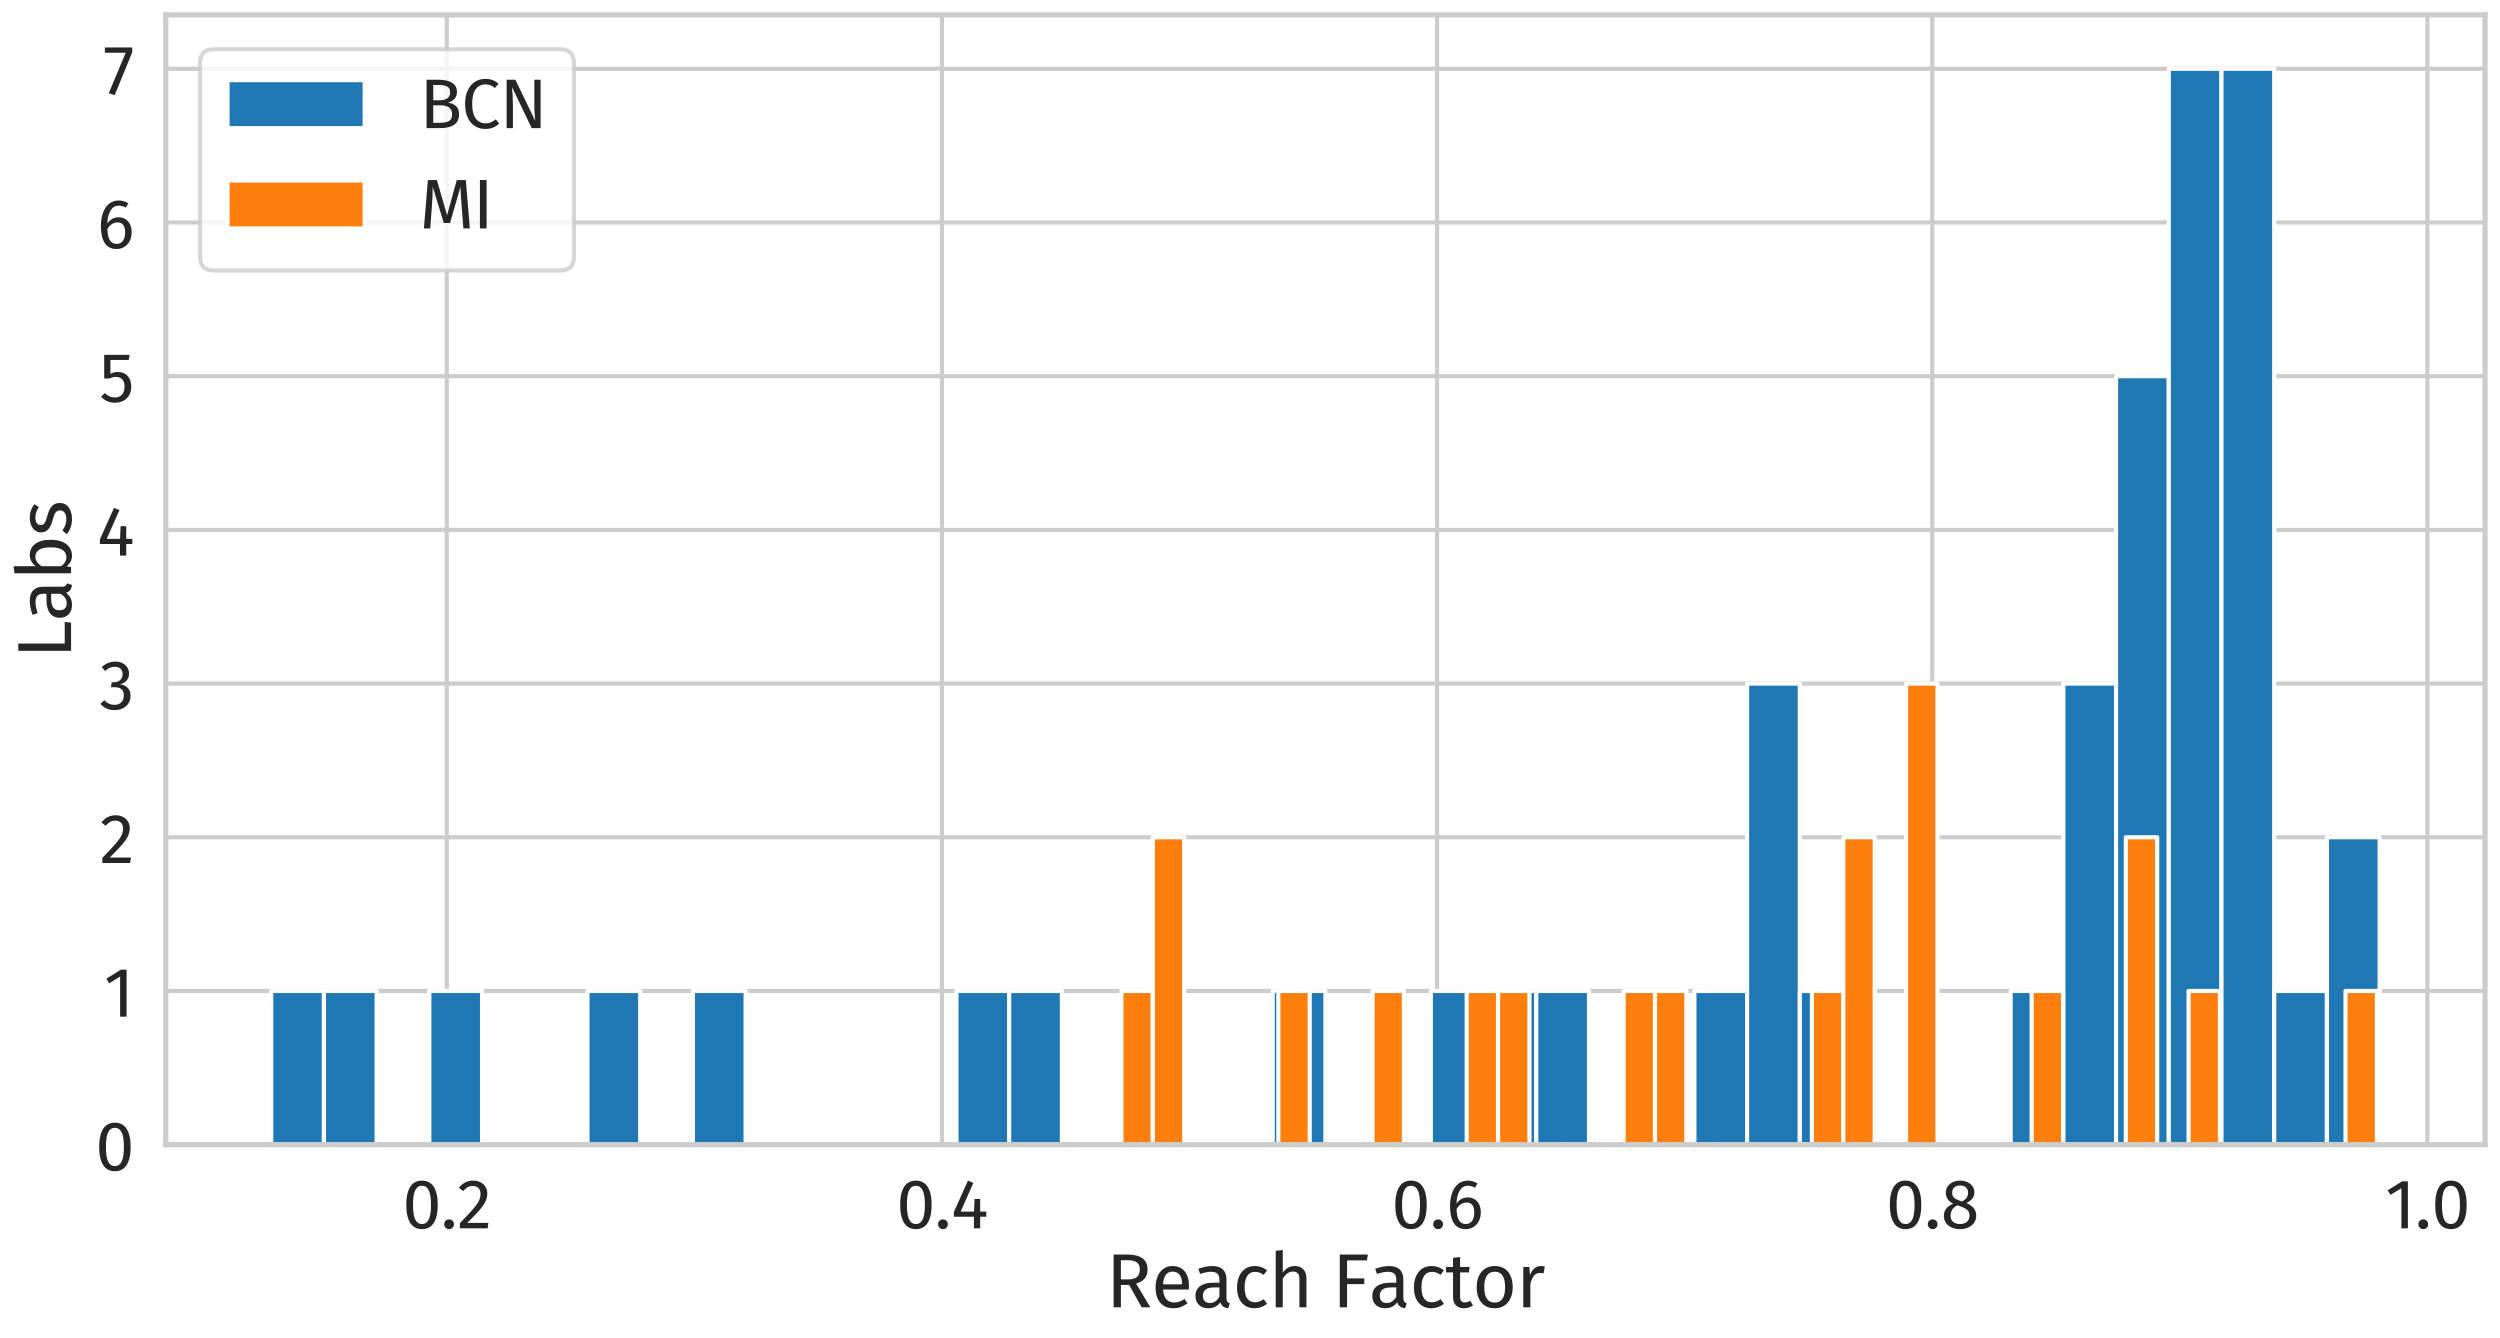 <?xml version="1.0" encoding="utf-8" standalone="no"?>
<!DOCTYPE svg PUBLIC "-//W3C//DTD SVG 1.1//EN"
  "http://www.w3.org/Graphics/SVG/1.1/DTD/svg11.dtd">
<svg height="643.945pt" version="1.1" viewBox="0 0 1202.98 643.945" width="1202.98pt" xmlns="http://www.w3.org/2000/svg" xmlns:xlink="http://www.w3.org/1999/xlink">
 <defs>
  <style type="text/css">*{stroke-linecap:butt;stroke-linejoin:round;}</style>
 </defs>
 <g id="figure_1">
  <g id="patch_1">
   <path d="M -0 643.945 
L 1202.98 643.945 
L 1202.98 0 
L -0 0 
z
" style="fill:#ffffff;"/>
  </g>
  <g id="axes_1">
   <g id="patch_2">
    <path d="M 79.78 550.8 
L 1195.78 550.8 
L 1195.78 7.2 
L 79.78 7.2 
z
" style="fill:#ffffff;"/>
   </g>
   <g id="matplotlib.axis_1">
    <g id="xtick_1">
     <g id="line2d_1">
      <path clip-path="url(#pfbcff8c8bc)" d="M 214.973 550.8 
L 214.973 7.2 
" style="fill:none;stroke:#cccccc;stroke-linecap:round;stroke-width:2;"/>
     </g>
     <g id="text_1">
      <!-- 0.2 -->
      <g style="fill:#262626;" transform="translate(193.639 591.05)scale(0.33 -0.33)">
       <defs>
        <path d="M 1786 4346 
Q 2496 4346 2857 3779 
Q 3219 3213 3219 2138 
Q 3219 1062 2857 492 
Q 2496 -77 1786 -77 
Q 1075 -77 713 492 
Q 352 1062 352 2138 
Q 352 3213 713 3779 
Q 1075 4346 1786 4346 
z
M 1786 3878 
Q 1370 3878 1168 3468 
Q 966 3059 966 2138 
Q 966 1216 1168 803 
Q 1370 390 1786 390 
Q 2195 390 2400 803 
Q 2605 1216 2605 2138 
Q 2605 3053 2400 3465 
Q 2195 3878 1786 3878 
z
" id="FiraSans-Regular-30" transform="scale(0.016)"/>
        <path d="M 762 813 
Q 954 813 1082 685 
Q 1210 557 1210 371 
Q 1210 186 1082 54 
Q 954 -77 762 -77 
Q 576 -77 448 54 
Q 320 186 320 371 
Q 320 557 448 685 
Q 576 813 762 813 
z
" id="FiraSans-Regular-2e" transform="scale(0.016)"/>
        <path d="M 1459 4346 
Q 1843 4346 2134 4192 
Q 2426 4038 2586 3772 
Q 2746 3507 2746 3174 
Q 2746 2784 2570 2425 
Q 2394 2067 2029 1651 
Q 1664 1235 922 493 
L 2848 493 
L 2778 0 
L 250 0 
L 250 467 
Q 1107 1357 1465 1769 
Q 1824 2182 1977 2489 
Q 2131 2797 2131 3149 
Q 2131 3482 1939 3670 
Q 1747 3859 1427 3859 
Q 1165 3859 966 3750 
Q 768 3642 544 3392 
L 160 3699 
Q 422 4026 742 4186 
Q 1062 4346 1459 4346 
z
" id="FiraSans-Regular-32" transform="scale(0.016)"/>
       </defs>
       <use xlink:href="#FiraSans-Regular-30"/>
       <use x="55.8" xlink:href="#FiraSans-Regular-2e"/>
       <use x="79.8" xlink:href="#FiraSans-Regular-32"/>
      </g>
     </g>
    </g>
    <g id="xtick_2">
     <g id="line2d_2">
      <path clip-path="url(#pfbcff8c8bc)" d="M 453.241 550.8 
L 453.241 7.2 
" style="fill:none;stroke:#cccccc;stroke-linecap:round;stroke-width:2;"/>
     </g>
     <g id="text_2">
      <!-- 0.4 -->
      <g style="fill:#262626;" transform="translate(431.296 591.05)scale(0.33 -0.33)">
       <defs>
        <path d="M 3213 1523 
L 3213 1056 
L 2656 1056 
L 2656 0 
L 2086 0 
L 2086 1056 
L 256 1056 
L 256 1478 
L 1542 4346 
L 2035 4141 
L 877 1523 
L 2093 1523 
L 2144 2675 
L 2656 2675 
L 2656 1523 
L 3213 1523 
z
" id="FiraSans-Regular-34" transform="scale(0.016)"/>
       </defs>
       <use xlink:href="#FiraSans-Regular-30"/>
       <use x="55.8" xlink:href="#FiraSans-Regular-2e"/>
       <use x="79.8" xlink:href="#FiraSans-Regular-34"/>
      </g>
     </g>
    </g>
    <g id="xtick_3">
     <g id="line2d_3">
      <path clip-path="url(#pfbcff8c8bc)" d="M 691.509 550.8 
L 691.509 7.2 
" style="fill:none;stroke:#cccccc;stroke-linecap:round;stroke-width:2;"/>
     </g>
     <g id="text_3">
      <!-- 0.6 -->
      <g style="fill:#262626;" transform="translate(669.549 591.05)scale(0.33 -0.33)">
       <defs>
        <path d="M 1971 2816 
Q 2298 2816 2566 2662 
Q 2835 2509 2995 2201 
Q 3155 1894 3155 1453 
Q 3155 998 2972 649 
Q 2790 301 2480 112 
Q 2170 -77 1792 -77 
Q 1043 -77 697 476 
Q 352 1030 352 2010 
Q 352 2707 547 3235 
Q 742 3763 1107 4054 
Q 1472 4346 1971 4346 
Q 2458 4346 2854 4083 
L 2624 3693 
Q 2323 3878 1965 3878 
Q 1504 3878 1235 3436 
Q 966 2995 941 2253 
Q 1338 2816 1971 2816 
z
M 1792 390 
Q 2163 390 2361 672 
Q 2560 954 2560 1434 
Q 2560 2349 1869 2349 
Q 1587 2349 1350 2192 
Q 1114 2035 947 1760 
Q 966 1056 1168 723 
Q 1370 390 1792 390 
z
" id="FiraSans-Regular-36" transform="scale(0.016)"/>
       </defs>
       <use xlink:href="#FiraSans-Regular-30"/>
       <use x="55.8" xlink:href="#FiraSans-Regular-2e"/>
       <use x="79.8" xlink:href="#FiraSans-Regular-36"/>
      </g>
     </g>
    </g>
    <g id="xtick_4">
     <g id="line2d_4">
      <path clip-path="url(#pfbcff8c8bc)" d="M 929.777 550.8 
L 929.777 7.2 
" style="fill:none;stroke:#cccccc;stroke-linecap:round;stroke-width:2;"/>
     </g>
     <g id="text_4">
      <!-- 0.8 -->
      <g style="fill:#262626;" transform="translate(907.52 591.05)scale(0.33 -0.33)">
       <defs>
        <path d="M 2336 2298 
Q 3238 1933 3238 1146 
Q 3238 794 3049 515 
Q 2861 237 2521 80 
Q 2182 -77 1754 -77 
Q 1318 -77 985 76 
Q 653 230 470 505 
Q 288 781 288 1133 
Q 288 1530 502 1798 
Q 717 2067 1133 2246 
Q 794 2419 630 2665 
Q 467 2912 467 3245 
Q 467 3590 649 3840 
Q 832 4090 1129 4218 
Q 1427 4346 1766 4346 
Q 2099 4346 2396 4224 
Q 2694 4102 2880 3856 
Q 3066 3610 3066 3264 
Q 3066 2944 2886 2713 
Q 2707 2483 2336 2298 
z
M 1766 3904 
Q 1434 3904 1238 3731 
Q 1043 3558 1043 3238 
Q 1043 2931 1232 2771 
Q 1421 2611 1837 2477 
L 1946 2438 
Q 2234 2605 2362 2790 
Q 2490 2976 2490 3245 
Q 2490 3546 2301 3725 
Q 2112 3904 1766 3904 
z
M 1760 390 
Q 2157 390 2390 595 
Q 2624 800 2624 1139 
Q 2624 1370 2534 1526 
Q 2445 1683 2246 1801 
Q 2048 1920 1690 2042 
L 1530 2099 
Q 1210 1946 1056 1712 
Q 902 1478 902 1133 
Q 902 781 1132 585 
Q 1363 390 1760 390 
z
" id="FiraSans-Regular-38" transform="scale(0.016)"/>
       </defs>
       <use xlink:href="#FiraSans-Regular-30"/>
       <use x="55.8" xlink:href="#FiraSans-Regular-2e"/>
       <use x="79.8" xlink:href="#FiraSans-Regular-38"/>
      </g>
     </g>
    </g>
    <g id="xtick_5">
     <g id="line2d_5">
      <path clip-path="url(#pfbcff8c8bc)" d="M 1168.045 550.8 
L 1168.045 7.2 
" style="fill:none;stroke:#cccccc;stroke-linecap:round;stroke-width:2;"/>
     </g>
     <g id="text_5">
      <!-- 1.0 -->
      <g style="fill:#262626;" transform="translate(1147.735 591.05)scale(0.33 -0.33)">
       <defs>
        <path d="M 2067 4282 
L 2067 0 
L 1478 0 
L 1478 3654 
L 480 3046 
L 224 3462 
L 1549 4282 
L 2067 4282 
z
" id="FiraSans-Regular-31" transform="scale(0.016)"/>
       </defs>
       <use xlink:href="#FiraSans-Regular-31"/>
       <use x="43.3" xlink:href="#FiraSans-Regular-2e"/>
       <use x="67.3" xlink:href="#FiraSans-Regular-30"/>
      </g>
     </g>
    </g>
    <g id="text_6">
     <!-- Reach Factor -->
     <g style="fill:#262626;" transform="translate(532.176 629.078)scale(0.36 -0.36)">
      <defs>
       <path d="M 1933 1869 
L 1248 1869 
L 1248 0 
L 640 0 
L 640 4410 
L 1798 4410 
Q 2624 4410 3049 4096 
Q 3475 3782 3475 3162 
Q 3475 2701 3238 2413 
Q 3002 2125 2522 1978 
L 3712 0 
L 2989 0 
L 1933 1869 
z
M 1862 2336 
Q 2342 2336 2585 2531 
Q 2829 2726 2829 3162 
Q 2829 3571 2582 3753 
Q 2336 3936 1792 3936 
L 1248 3936 
L 1248 2336 
L 1862 2336 
z
" id="FiraSans-Regular-52" transform="scale(0.016)"/>
       <path d="M 3155 1786 
Q 3155 1638 3142 1485 
L 992 1485 
Q 1030 928 1273 665 
Q 1517 403 1901 403 
Q 2144 403 2349 473 
Q 2554 544 2778 698 
L 3034 346 
Q 2496 -77 1856 -77 
Q 1152 -77 758 384 
Q 365 845 365 1651 
Q 365 2176 534 2582 
Q 704 2989 1021 3219 
Q 1338 3450 1766 3450 
Q 2438 3450 2796 3008 
Q 3155 2566 3155 1786 
z
M 2573 1958 
Q 2573 2458 2374 2720 
Q 2176 2982 1779 2982 
Q 1056 2982 992 1920 
L 2573 1920 
L 2573 1958 
z
" id="FiraSans-Regular-65" transform="scale(0.016)"/>
       <path d="M 2880 787 
Q 2880 582 2950 483 
Q 3021 384 3162 333 
L 3027 -77 
Q 2765 -45 2605 70 
Q 2445 186 2368 429 
Q 2029 -77 1363 -77 
Q 864 -77 576 204 
Q 288 486 288 941 
Q 288 1478 675 1766 
Q 1062 2054 1773 2054 
L 2291 2054 
L 2291 2304 
Q 2291 2662 2118 2816 
Q 1946 2970 1587 2970 
Q 1216 2970 678 2790 
L 531 3219 
Q 1158 3450 1696 3450 
Q 2291 3450 2585 3158 
Q 2880 2867 2880 2330 
L 2880 787 
z
M 1498 365 
Q 2003 365 2291 890 
L 2291 1664 
L 1850 1664 
Q 915 1664 915 973 
Q 915 672 1062 518 
Q 1210 365 1498 365 
z
" id="FiraSans-Regular-61" transform="scale(0.016)"/>
       <path d="M 1837 3450 
Q 2138 3450 2387 3363 
Q 2637 3277 2867 3085 
L 2586 2714 
Q 2406 2842 2236 2902 
Q 2067 2963 1862 2963 
Q 1453 2963 1225 2636 
Q 998 2310 998 1670 
Q 998 1030 1222 726 
Q 1446 422 1862 422 
Q 2061 422 2227 483 
Q 2394 544 2598 678 
L 2867 294 
Q 2406 -77 1837 -77 
Q 1152 -77 758 384 
Q 365 845 365 1658 
Q 365 2195 544 2598 
Q 723 3002 1052 3226 
Q 1382 3450 1837 3450 
z
" id="FiraSans-Regular-63" transform="scale(0.016)"/>
       <path d="M 2195 3450 
Q 2656 3450 2915 3174 
Q 3174 2899 3174 2419 
L 3174 0 
L 2586 0 
L 2586 2336 
Q 2586 2694 2448 2841 
Q 2310 2989 2048 2989 
Q 1786 2989 1581 2835 
Q 1376 2682 1197 2400 
L 1197 0 
L 608 0 
L 608 4723 
L 1197 4787 
L 1197 2906 
Q 1594 3450 2195 3450 
z
" id="FiraSans-Regular-68" transform="scale(0.016)"/>
       <path id="FiraSans-Regular-20" transform="scale(0.016)"/>
       <path d="M 640 0 
L 640 4410 
L 2982 4410 
L 2912 3923 
L 1248 3923 
L 1248 2419 
L 2688 2419 
L 2688 1939 
L 1248 1939 
L 1248 0 
L 640 0 
z
" id="FiraSans-Regular-46" transform="scale(0.016)"/>
       <path d="M 2310 154 
Q 1978 -77 1555 -77 
Q 1126 -77 886 169 
Q 646 416 646 883 
L 646 2918 
L 58 2918 
L 58 3373 
L 646 3373 
L 646 4134 
L 1235 4205 
L 1235 3373 
L 2035 3373 
L 1971 2918 
L 1235 2918 
L 1235 909 
Q 1235 646 1328 528 
Q 1421 410 1638 410 
Q 1837 410 2086 544 
L 2310 154 
z
" id="FiraSans-Regular-74" transform="scale(0.016)"/>
       <path d="M 1875 3450 
Q 2586 3450 2979 2976 
Q 3373 2502 3373 1690 
Q 3373 1165 3193 765 
Q 3014 365 2675 144 
Q 2336 -77 1869 -77 
Q 1158 -77 761 396 
Q 365 870 365 1683 
Q 365 2208 544 2608 
Q 723 3008 1062 3229 
Q 1402 3450 1875 3450 
z
M 1875 2976 
Q 998 2976 998 1683 
Q 998 397 1869 397 
Q 2739 397 2739 1690 
Q 2739 2976 1875 2976 
z
" id="FiraSans-Regular-6f" transform="scale(0.016)"/>
       <path d="M 2074 3450 
Q 2253 3450 2406 3411 
L 2298 2835 
Q 2144 2874 2003 2874 
Q 1690 2874 1498 2643 
Q 1306 2413 1197 1926 
L 1197 0 
L 608 0 
L 608 3373 
L 1114 3373 
L 1171 2688 
Q 1306 3066 1536 3258 
Q 1766 3450 2074 3450 
z
" id="FiraSans-Regular-72" transform="scale(0.016)"/>
      </defs>
      <use xlink:href="#FiraSans-Regular-52"/>
      <use x="60.5" xlink:href="#FiraSans-Regular-65"/>
      <use x="115" xlink:href="#FiraSans-Regular-61"/>
      <use x="169.4" xlink:href="#FiraSans-Regular-63"/>
      <use x="217.2" xlink:href="#FiraSans-Regular-68"/>
      <use x="275.8" xlink:href="#FiraSans-Regular-20"/>
      <use x="302.3" xlink:href="#FiraSans-Regular-46"/>
      <use x="351.4" xlink:href="#FiraSans-Regular-61"/>
      <use x="405.8" xlink:href="#FiraSans-Regular-63"/>
      <use x="453.6" xlink:href="#FiraSans-Regular-74"/>
      <use x="489.7" xlink:href="#FiraSans-Regular-6f"/>
      <use x="548.1" xlink:href="#FiraSans-Regular-72"/>
     </g>
    </g>
   </g>
   <g id="matplotlib.axis_2">
    <g id="ytick_1">
     <g id="line2d_6">
      <path clip-path="url(#pfbcff8c8bc)" d="M 79.78 550.8 
L 1195.78 550.8 
" style="fill:none;stroke:#cccccc;stroke-linecap:round;stroke-width:2;"/>
     </g>
     <g id="text_7">
      <!-- 0 -->
      <g style="fill:#262626;" transform="translate(45.867 563.175)scale(0.33 -0.33)">
       <use xlink:href="#FiraSans-Regular-30"/>
      </g>
     </g>
    </g>
    <g id="ytick_2">
     <g id="line2d_7">
      <path clip-path="url(#pfbcff8c8bc)" d="M 79.78 476.841 
L 1195.78 476.841 
" style="fill:none;stroke:#cccccc;stroke-linecap:round;stroke-width:2;"/>
     </g>
     <g id="text_8">
      <!-- 1 -->
      <g style="fill:#262626;" transform="translate(49.992 489.216)scale(0.33 -0.33)">
       <use xlink:href="#FiraSans-Regular-31"/>
      </g>
     </g>
    </g>
    <g id="ytick_3">
     <g id="line2d_8">
      <path clip-path="url(#pfbcff8c8bc)" d="M 79.78 402.882 
L 1195.78 402.882 
" style="fill:none;stroke:#cccccc;stroke-linecap:round;stroke-width:2;"/>
     </g>
     <g id="text_9">
      <!-- 2 -->
      <g style="fill:#262626;" transform="translate(47.945 415.257)scale(0.33 -0.33)">
       <use xlink:href="#FiraSans-Regular-32"/>
      </g>
     </g>
    </g>
    <g id="ytick_4">
     <g id="line2d_9">
      <path clip-path="url(#pfbcff8c8bc)" d="M 79.78 328.922 
L 1195.78 328.922 
" style="fill:none;stroke:#cccccc;stroke-linecap:round;stroke-width:2;"/>
     </g>
     <g id="text_10">
      <!-- 3 -->
      <g style="fill:#262626;" transform="translate(47.811 341.297)scale(0.33 -0.33)">
       <defs>
        <path d="M 1440 4346 
Q 1837 4346 2121 4198 
Q 2406 4051 2556 3801 
Q 2707 3552 2707 3258 
Q 2707 2867 2480 2614 
Q 2253 2362 1875 2272 
Q 2304 2234 2573 1965 
Q 2842 1696 2842 1235 
Q 2842 864 2662 563 
Q 2483 262 2150 92 
Q 1818 -77 1382 -77 
Q 992 -77 665 67 
Q 339 211 96 499 
L 448 826 
Q 659 608 880 505 
Q 1101 403 1363 403 
Q 1766 403 1996 630 
Q 2227 858 2227 1242 
Q 2227 1664 2009 1837 
Q 1792 2010 1376 2010 
L 1056 2010 
L 1126 2464 
L 1344 2464 
Q 1677 2464 1897 2662 
Q 2118 2861 2118 3219 
Q 2118 3520 1926 3696 
Q 1734 3872 1408 3872 
Q 1158 3872 950 3782 
Q 742 3693 525 3488 
L 218 3840 
Q 762 4346 1440 4346 
z
" id="FiraSans-Regular-33" transform="scale(0.016)"/>
       </defs>
       <use xlink:href="#FiraSans-Regular-33"/>
      </g>
     </g>
    </g>
    <g id="ytick_5">
     <g id="line2d_10">
      <path clip-path="url(#pfbcff8c8bc)" d="M 79.78 254.963 
L 1195.78 254.963 
" style="fill:none;stroke:#cccccc;stroke-linecap:round;stroke-width:2;"/>
     </g>
     <g id="text_11">
      <!-- 4 -->
      <g style="fill:#262626;" transform="translate(46.723 267.338)scale(0.33 -0.33)">
       <use xlink:href="#FiraSans-Regular-34"/>
      </g>
     </g>
    </g>
    <g id="ytick_6">
     <g id="line2d_11">
      <path clip-path="url(#pfbcff8c8bc)" d="M 79.78 181.004 
L 1195.78 181.004 
" style="fill:none;stroke:#cccccc;stroke-linecap:round;stroke-width:2;"/>
     </g>
     <g id="text_12">
      <!-- 5 -->
      <g style="fill:#262626;" transform="translate(47.749 193.379)scale(0.33 -0.33)">
       <defs>
        <path d="M 2688 3821 
L 1018 3821 
L 1018 2560 
Q 1344 2726 1702 2726 
Q 2253 2726 2585 2364 
Q 2918 2003 2918 1370 
Q 2918 947 2732 617 
Q 2547 288 2211 105 
Q 1875 -77 1434 -77 
Q 1043 -77 736 60 
Q 429 198 166 467 
L 512 806 
Q 717 602 934 502 
Q 1152 403 1427 403 
Q 1837 403 2070 659 
Q 2304 915 2304 1382 
Q 2304 1850 2093 2061 
Q 1882 2272 1523 2272 
Q 1357 2272 1216 2237 
Q 1075 2202 915 2125 
L 454 2125 
L 454 4282 
L 2771 4282 
L 2688 3821 
z
" id="FiraSans-Regular-35" transform="scale(0.016)"/>
       </defs>
       <use xlink:href="#FiraSans-Regular-35"/>
      </g>
     </g>
    </g>
    <g id="ytick_7">
     <g id="line2d_12">
      <path clip-path="url(#pfbcff8c8bc)" d="M 79.78 107.045 
L 1195.78 107.045 
" style="fill:none;stroke:#cccccc;stroke-linecap:round;stroke-width:2;"/>
     </g>
     <g id="text_13">
      <!-- 6 -->
      <g style="fill:#262626;" transform="translate(46.692 119.42)scale(0.33 -0.33)">
       <use xlink:href="#FiraSans-Regular-36"/>
      </g>
     </g>
    </g>
    <g id="ytick_8">
     <g id="line2d_13">
      <path clip-path="url(#pfbcff8c8bc)" d="M 79.78 33.086 
L 1195.78 33.086 
" style="fill:none;stroke:#cccccc;stroke-linecap:round;stroke-width:2;"/>
     </g>
     <g id="text_14">
      <!-- 7 -->
      <g style="fill:#262626;" transform="translate(49.626 45.461)scale(0.33 -0.33)">
       <defs>
        <path d="M 2650 4282 
L 2650 3840 
L 1050 -64 
L 512 115 
L 2054 3802 
L 160 3802 
L 160 4282 
L 2650 4282 
z
" id="FiraSans-Regular-37" transform="scale(0.016)"/>
       </defs>
       <use xlink:href="#FiraSans-Regular-37"/>
      </g>
     </g>
    </g>
    <g id="text_15">
     <!-- Labs -->
     <g style="fill:#262626;" transform="translate(34.2 316.856)rotate(-90)scale(0.36 -0.36)">
      <defs>
       <path d="M 1248 4410 
L 1248 531 
L 3059 531 
L 2989 0 
L 640 0 
L 640 4410 
L 1248 4410 
z
" id="FiraSans-Regular-4c" transform="scale(0.016)"/>
       <path d="M 2150 3450 
Q 2726 3450 3065 2986 
Q 3405 2522 3405 1690 
Q 3405 1165 3245 765 
Q 3085 365 2784 144 
Q 2483 -77 2080 -77 
Q 1549 -77 1184 371 
L 1126 0 
L 608 0 
L 608 4730 
L 1197 4800 
L 1197 2950 
Q 1562 3450 2150 3450 
z
M 1939 390 
Q 2330 390 2550 707 
Q 2771 1024 2771 1690 
Q 2771 2374 2566 2678 
Q 2362 2982 1984 2982 
Q 1536 2982 1197 2458 
L 1197 845 
Q 1331 634 1526 512 
Q 1722 390 1939 390 
z
" id="FiraSans-Regular-62" transform="scale(0.016)"/>
       <path d="M 1523 3450 
Q 1869 3450 2144 3354 
Q 2419 3258 2669 3066 
L 2419 2694 
Q 2189 2842 1981 2912 
Q 1773 2982 1542 2982 
Q 1254 2982 1088 2864 
Q 922 2746 922 2541 
Q 922 2336 1078 2221 
Q 1235 2106 1645 1997 
Q 2208 1856 2486 1613 
Q 2765 1370 2765 947 
Q 2765 448 2377 185 
Q 1990 -77 1434 -77 
Q 666 -77 160 365 
L 474 723 
Q 902 397 1421 397 
Q 1754 397 1949 534 
Q 2144 672 2144 909 
Q 2144 1082 2073 1187 
Q 2003 1293 1830 1373 
Q 1658 1453 1325 1542 
Q 787 1683 547 1920 
Q 307 2157 307 2522 
Q 307 2784 464 2998 
Q 621 3213 899 3331 
Q 1178 3450 1523 3450 
z
" id="FiraSans-Regular-73" transform="scale(0.016)"/>
      </defs>
      <use xlink:href="#FiraSans-Regular-4c"/>
      <use x="49.8" xlink:href="#FiraSans-Regular-61"/>
      <use x="104.2" xlink:href="#FiraSans-Regular-62"/>
      <use x="163.6" xlink:href="#FiraSans-Regular-73"/>
     </g>
    </g>
   </g>
   <g id="patch_3">
    <path clip-path="url(#pfbcff8c8bc)" d="M 130.507 550.8 
L 155.871 550.8 
L 155.871 476.841 
L 130.507 476.841 
z
" style="fill:#1f77b4;stroke:#ffffff;stroke-linejoin:miter;stroke-width:2;"/>
   </g>
   <g id="patch_4">
    <path clip-path="url(#pfbcff8c8bc)" d="M 155.871 550.8 
L 181.234 550.8 
L 181.234 476.841 
L 155.871 476.841 
z
" style="fill:#1f77b4;stroke:#ffffff;stroke-linejoin:miter;stroke-width:2;"/>
   </g>
   <g id="patch_5">
    <path clip-path="url(#pfbcff8c8bc)" d="M 181.234 550.8 
L 206.598 550.8 
L 206.598 550.8 
L 181.234 550.8 
z
" style="fill:#1f77b4;stroke:#ffffff;stroke-linejoin:miter;stroke-width:2;"/>
   </g>
   <g id="patch_6">
    <path clip-path="url(#pfbcff8c8bc)" d="M 206.598 550.8 
L 231.962 550.8 
L 231.962 476.841 
L 206.598 476.841 
z
" style="fill:#1f77b4;stroke:#ffffff;stroke-linejoin:miter;stroke-width:2;"/>
   </g>
   <g id="patch_7">
    <path clip-path="url(#pfbcff8c8bc)" d="M 231.962 550.8 
L 257.325 550.8 
L 257.325 550.8 
L 231.962 550.8 
z
" style="fill:#1f77b4;stroke:#ffffff;stroke-linejoin:miter;stroke-width:2;"/>
   </g>
   <g id="patch_8">
    <path clip-path="url(#pfbcff8c8bc)" d="M 257.325 550.8 
L 282.689 550.8 
L 282.689 550.8 
L 257.325 550.8 
z
" style="fill:#1f77b4;stroke:#ffffff;stroke-linejoin:miter;stroke-width:2;"/>
   </g>
   <g id="patch_9">
    <path clip-path="url(#pfbcff8c8bc)" d="M 282.689 550.8 
L 308.053 550.8 
L 308.053 476.841 
L 282.689 476.841 
z
" style="fill:#1f77b4;stroke:#ffffff;stroke-linejoin:miter;stroke-width:2;"/>
   </g>
   <g id="patch_10">
    <path clip-path="url(#pfbcff8c8bc)" d="M 308.053 550.8 
L 333.416 550.8 
L 333.416 550.8 
L 308.053 550.8 
z
" style="fill:#1f77b4;stroke:#ffffff;stroke-linejoin:miter;stroke-width:2;"/>
   </g>
   <g id="patch_11">
    <path clip-path="url(#pfbcff8c8bc)" d="M 333.416 550.8 
L 358.78 550.8 
L 358.78 476.841 
L 333.416 476.841 
z
" style="fill:#1f77b4;stroke:#ffffff;stroke-linejoin:miter;stroke-width:2;"/>
   </g>
   <g id="patch_12">
    <path clip-path="url(#pfbcff8c8bc)" d="M 358.78 550.8 
L 384.143 550.8 
L 384.143 550.8 
L 358.78 550.8 
z
" style="fill:#1f77b4;stroke:#ffffff;stroke-linejoin:miter;stroke-width:2;"/>
   </g>
   <g id="patch_13">
    <path clip-path="url(#pfbcff8c8bc)" d="M 384.143 550.8 
L 409.507 550.8 
L 409.507 550.8 
L 384.143 550.8 
z
" style="fill:#1f77b4;stroke:#ffffff;stroke-linejoin:miter;stroke-width:2;"/>
   </g>
   <g id="patch_14">
    <path clip-path="url(#pfbcff8c8bc)" d="M 409.507 550.8 
L 434.871 550.8 
L 434.871 550.8 
L 409.507 550.8 
z
" style="fill:#1f77b4;stroke:#ffffff;stroke-linejoin:miter;stroke-width:2;"/>
   </g>
   <g id="patch_15">
    <path clip-path="url(#pfbcff8c8bc)" d="M 434.871 550.8 
L 460.234 550.8 
L 460.234 550.8 
L 434.871 550.8 
z
" style="fill:#1f77b4;stroke:#ffffff;stroke-linejoin:miter;stroke-width:2;"/>
   </g>
   <g id="patch_16">
    <path clip-path="url(#pfbcff8c8bc)" d="M 460.234 550.8 
L 485.598 550.8 
L 485.598 476.841 
L 460.234 476.841 
z
" style="fill:#1f77b4;stroke:#ffffff;stroke-linejoin:miter;stroke-width:2;"/>
   </g>
   <g id="patch_17">
    <path clip-path="url(#pfbcff8c8bc)" d="M 485.598 550.8 
L 510.962 550.8 
L 510.962 476.841 
L 485.598 476.841 
z
" style="fill:#1f77b4;stroke:#ffffff;stroke-linejoin:miter;stroke-width:2;"/>
   </g>
   <g id="patch_18">
    <path clip-path="url(#pfbcff8c8bc)" d="M 510.962 550.8 
L 536.325 550.8 
L 536.325 550.8 
L 510.962 550.8 
z
" style="fill:#1f77b4;stroke:#ffffff;stroke-linejoin:miter;stroke-width:2;"/>
   </g>
   <g id="patch_19">
    <path clip-path="url(#pfbcff8c8bc)" d="M 536.325 550.8 
L 561.689 550.8 
L 561.689 550.8 
L 536.325 550.8 
z
" style="fill:#1f77b4;stroke:#ffffff;stroke-linejoin:miter;stroke-width:2;"/>
   </g>
   <g id="patch_20">
    <path clip-path="url(#pfbcff8c8bc)" d="M 561.689 550.8 
L 587.053 550.8 
L 587.053 550.8 
L 561.689 550.8 
z
" style="fill:#1f77b4;stroke:#ffffff;stroke-linejoin:miter;stroke-width:2;"/>
   </g>
   <g id="patch_21">
    <path clip-path="url(#pfbcff8c8bc)" d="M 587.053 550.8 
L 612.416 550.8 
L 612.416 550.8 
L 587.053 550.8 
z
" style="fill:#1f77b4;stroke:#ffffff;stroke-linejoin:miter;stroke-width:2;"/>
   </g>
   <g id="patch_22">
    <path clip-path="url(#pfbcff8c8bc)" d="M 612.416 550.8 
L 637.78 550.8 
L 637.78 476.841 
L 612.416 476.841 
z
" style="fill:#1f77b4;stroke:#ffffff;stroke-linejoin:miter;stroke-width:2;"/>
   </g>
   <g id="patch_23">
    <path clip-path="url(#pfbcff8c8bc)" d="M 637.78 550.8 
L 663.143 550.8 
L 663.143 550.8 
L 637.78 550.8 
z
" style="fill:#1f77b4;stroke:#ffffff;stroke-linejoin:miter;stroke-width:2;"/>
   </g>
   <g id="patch_24">
    <path clip-path="url(#pfbcff8c8bc)" d="M 663.143 550.8 
L 688.507 550.8 
L 688.507 550.8 
L 663.143 550.8 
z
" style="fill:#1f77b4;stroke:#ffffff;stroke-linejoin:miter;stroke-width:2;"/>
   </g>
   <g id="patch_25">
    <path clip-path="url(#pfbcff8c8bc)" d="M 688.507 550.8 
L 713.871 550.8 
L 713.871 476.841 
L 688.507 476.841 
z
" style="fill:#1f77b4;stroke:#ffffff;stroke-linejoin:miter;stroke-width:2;"/>
   </g>
   <g id="patch_26">
    <path clip-path="url(#pfbcff8c8bc)" d="M 713.871 550.8 
L 739.234 550.8 
L 739.234 476.841 
L 713.871 476.841 
z
" style="fill:#1f77b4;stroke:#ffffff;stroke-linejoin:miter;stroke-width:2;"/>
   </g>
   <g id="patch_27">
    <path clip-path="url(#pfbcff8c8bc)" d="M 739.234 550.8 
L 764.598 550.8 
L 764.598 476.841 
L 739.234 476.841 
z
" style="fill:#1f77b4;stroke:#ffffff;stroke-linejoin:miter;stroke-width:2;"/>
   </g>
   <g id="patch_28">
    <path clip-path="url(#pfbcff8c8bc)" d="M 764.598 550.8 
L 789.962 550.8 
L 789.962 550.8 
L 764.598 550.8 
z
" style="fill:#1f77b4;stroke:#ffffff;stroke-linejoin:miter;stroke-width:2;"/>
   </g>
   <g id="patch_29">
    <path clip-path="url(#pfbcff8c8bc)" d="M 789.962 550.8 
L 815.325 550.8 
L 815.325 550.8 
L 789.962 550.8 
z
" style="fill:#1f77b4;stroke:#ffffff;stroke-linejoin:miter;stroke-width:2;"/>
   </g>
   <g id="patch_30">
    <path clip-path="url(#pfbcff8c8bc)" d="M 815.325 550.8 
L 840.689 550.8 
L 840.689 476.841 
L 815.325 476.841 
z
" style="fill:#1f77b4;stroke:#ffffff;stroke-linejoin:miter;stroke-width:2;"/>
   </g>
   <g id="patch_31">
    <path clip-path="url(#pfbcff8c8bc)" d="M 840.689 550.8 
L 866.053 550.8 
L 866.053 328.922 
L 840.689 328.922 
z
" style="fill:#1f77b4;stroke:#ffffff;stroke-linejoin:miter;stroke-width:2;"/>
   </g>
   <g id="patch_32">
    <path clip-path="url(#pfbcff8c8bc)" d="M 866.053 550.8 
L 891.416 550.8 
L 891.416 476.841 
L 866.053 476.841 
z
" style="fill:#1f77b4;stroke:#ffffff;stroke-linejoin:miter;stroke-width:2;"/>
   </g>
   <g id="patch_33">
    <path clip-path="url(#pfbcff8c8bc)" d="M 891.416 550.8 
L 916.78 550.8 
L 916.78 550.8 
L 891.416 550.8 
z
" style="fill:#1f77b4;stroke:#ffffff;stroke-linejoin:miter;stroke-width:2;"/>
   </g>
   <g id="patch_34">
    <path clip-path="url(#pfbcff8c8bc)" d="M 916.78 550.8 
L 942.143 550.8 
L 942.143 550.8 
L 916.78 550.8 
z
" style="fill:#1f77b4;stroke:#ffffff;stroke-linejoin:miter;stroke-width:2;"/>
   </g>
   <g id="patch_35">
    <path clip-path="url(#pfbcff8c8bc)" d="M 942.143 550.8 
L 967.507 550.8 
L 967.507 550.8 
L 942.143 550.8 
z
" style="fill:#1f77b4;stroke:#ffffff;stroke-linejoin:miter;stroke-width:2;"/>
   </g>
   <g id="patch_36">
    <path clip-path="url(#pfbcff8c8bc)" d="M 967.507 550.8 
L 992.871 550.8 
L 992.871 476.841 
L 967.507 476.841 
z
" style="fill:#1f77b4;stroke:#ffffff;stroke-linejoin:miter;stroke-width:2;"/>
   </g>
   <g id="patch_37">
    <path clip-path="url(#pfbcff8c8bc)" d="M 992.871 550.8 
L 1018.234 550.8 
L 1018.234 328.922 
L 992.871 328.922 
z
" style="fill:#1f77b4;stroke:#ffffff;stroke-linejoin:miter;stroke-width:2;"/>
   </g>
   <g id="patch_38">
    <path clip-path="url(#pfbcff8c8bc)" d="M 1018.234 550.8 
L 1043.598 550.8 
L 1043.598 181.004 
L 1018.234 181.004 
z
" style="fill:#1f77b4;stroke:#ffffff;stroke-linejoin:miter;stroke-width:2;"/>
   </g>
   <g id="patch_39">
    <path clip-path="url(#pfbcff8c8bc)" d="M 1043.598 550.8 
L 1068.962 550.8 
L 1068.962 33.086 
L 1043.598 33.086 
z
" style="fill:#1f77b4;stroke:#ffffff;stroke-linejoin:miter;stroke-width:2;"/>
   </g>
   <g id="patch_40">
    <path clip-path="url(#pfbcff8c8bc)" d="M 1068.962 550.8 
L 1094.325 550.8 
L 1094.325 33.086 
L 1068.962 33.086 
z
" style="fill:#1f77b4;stroke:#ffffff;stroke-linejoin:miter;stroke-width:2;"/>
   </g>
   <g id="patch_41">
    <path clip-path="url(#pfbcff8c8bc)" d="M 1094.325 550.8 
L 1119.689 550.8 
L 1119.689 476.841 
L 1094.325 476.841 
z
" style="fill:#1f77b4;stroke:#ffffff;stroke-linejoin:miter;stroke-width:2;"/>
   </g>
   <g id="patch_42">
    <path clip-path="url(#pfbcff8c8bc)" d="M 1119.689 550.8 
L 1145.053 550.8 
L 1145.053 402.882 
L 1119.689 402.882 
z
" style="fill:#1f77b4;stroke:#ffffff;stroke-linejoin:miter;stroke-width:2;"/>
   </g>
   <g id="patch_43">
    <path clip-path="url(#pfbcff8c8bc)" d="M 539.613 550.8 
L 554.717 550.8 
L 554.717 476.841 
L 539.613 476.841 
z
" style="fill:#ff7f0e;stroke:#ffffff;stroke-linejoin:miter;stroke-width:2;"/>
   </g>
   <g id="patch_44">
    <path clip-path="url(#pfbcff8c8bc)" d="M 554.717 550.8 
L 569.82 550.8 
L 569.82 402.882 
L 554.717 402.882 
z
" style="fill:#ff7f0e;stroke:#ffffff;stroke-linejoin:miter;stroke-width:2;"/>
   </g>
   <g id="patch_45">
    <path clip-path="url(#pfbcff8c8bc)" d="M 569.82 550.8 
L 584.923 550.8 
L 584.923 550.8 
L 569.82 550.8 
z
" style="fill:#ff7f0e;stroke:#ffffff;stroke-linejoin:miter;stroke-width:2;"/>
   </g>
   <g id="patch_46">
    <path clip-path="url(#pfbcff8c8bc)" d="M 584.923 550.8 
L 600.026 550.8 
L 600.026 550.8 
L 584.923 550.8 
z
" style="fill:#ff7f0e;stroke:#ffffff;stroke-linejoin:miter;stroke-width:2;"/>
   </g>
   <g id="patch_47">
    <path clip-path="url(#pfbcff8c8bc)" d="M 600.026 550.8 
L 615.129 550.8 
L 615.129 550.8 
L 600.026 550.8 
z
" style="fill:#ff7f0e;stroke:#ffffff;stroke-linejoin:miter;stroke-width:2;"/>
   </g>
   <g id="patch_48">
    <path clip-path="url(#pfbcff8c8bc)" d="M 615.129 550.8 
L 630.233 550.8 
L 630.233 476.841 
L 615.129 476.841 
z
" style="fill:#ff7f0e;stroke:#ffffff;stroke-linejoin:miter;stroke-width:2;"/>
   </g>
   <g id="patch_49">
    <path clip-path="url(#pfbcff8c8bc)" d="M 630.233 550.8 
L 645.336 550.8 
L 645.336 550.8 
L 630.233 550.8 
z
" style="fill:#ff7f0e;stroke:#ffffff;stroke-linejoin:miter;stroke-width:2;"/>
   </g>
   <g id="patch_50">
    <path clip-path="url(#pfbcff8c8bc)" d="M 645.336 550.8 
L 660.439 550.8 
L 660.439 550.8 
L 645.336 550.8 
z
" style="fill:#ff7f0e;stroke:#ffffff;stroke-linejoin:miter;stroke-width:2;"/>
   </g>
   <g id="patch_51">
    <path clip-path="url(#pfbcff8c8bc)" d="M 660.439 550.8 
L 675.542 550.8 
L 675.542 476.841 
L 660.439 476.841 
z
" style="fill:#ff7f0e;stroke:#ffffff;stroke-linejoin:miter;stroke-width:2;"/>
   </g>
   <g id="patch_52">
    <path clip-path="url(#pfbcff8c8bc)" d="M 675.542 550.8 
L 690.646 550.8 
L 690.646 550.8 
L 675.542 550.8 
z
" style="fill:#ff7f0e;stroke:#ffffff;stroke-linejoin:miter;stroke-width:2;"/>
   </g>
   <g id="patch_53">
    <path clip-path="url(#pfbcff8c8bc)" d="M 690.646 550.8 
L 705.749 550.8 
L 705.749 550.8 
L 690.646 550.8 
z
" style="fill:#ff7f0e;stroke:#ffffff;stroke-linejoin:miter;stroke-width:2;"/>
   </g>
   <g id="patch_54">
    <path clip-path="url(#pfbcff8c8bc)" d="M 705.749 550.8 
L 720.852 550.8 
L 720.852 476.841 
L 705.749 476.841 
z
" style="fill:#ff7f0e;stroke:#ffffff;stroke-linejoin:miter;stroke-width:2;"/>
   </g>
   <g id="patch_55">
    <path clip-path="url(#pfbcff8c8bc)" d="M 720.852 550.8 
L 735.955 550.8 
L 735.955 476.841 
L 720.852 476.841 
z
" style="fill:#ff7f0e;stroke:#ffffff;stroke-linejoin:miter;stroke-width:2;"/>
   </g>
   <g id="patch_56">
    <path clip-path="url(#pfbcff8c8bc)" d="M 735.955 550.8 
L 751.058 550.8 
L 751.058 550.8 
L 735.955 550.8 
z
" style="fill:#ff7f0e;stroke:#ffffff;stroke-linejoin:miter;stroke-width:2;"/>
   </g>
   <g id="patch_57">
    <path clip-path="url(#pfbcff8c8bc)" d="M 751.058 550.8 
L 766.162 550.8 
L 766.162 550.8 
L 751.058 550.8 
z
" style="fill:#ff7f0e;stroke:#ffffff;stroke-linejoin:miter;stroke-width:2;"/>
   </g>
   <g id="patch_58">
    <path clip-path="url(#pfbcff8c8bc)" d="M 766.162 550.8 
L 781.265 550.8 
L 781.265 550.8 
L 766.162 550.8 
z
" style="fill:#ff7f0e;stroke:#ffffff;stroke-linejoin:miter;stroke-width:2;"/>
   </g>
   <g id="patch_59">
    <path clip-path="url(#pfbcff8c8bc)" d="M 781.265 550.8 
L 796.368 550.8 
L 796.368 476.841 
L 781.265 476.841 
z
" style="fill:#ff7f0e;stroke:#ffffff;stroke-linejoin:miter;stroke-width:2;"/>
   </g>
   <g id="patch_60">
    <path clip-path="url(#pfbcff8c8bc)" d="M 796.368 550.8 
L 811.471 550.8 
L 811.471 476.841 
L 796.368 476.841 
z
" style="fill:#ff7f0e;stroke:#ffffff;stroke-linejoin:miter;stroke-width:2;"/>
   </g>
   <g id="patch_61">
    <path clip-path="url(#pfbcff8c8bc)" d="M 811.471 550.8 
L 826.575 550.8 
L 826.575 550.8 
L 811.471 550.8 
z
" style="fill:#ff7f0e;stroke:#ffffff;stroke-linejoin:miter;stroke-width:2;"/>
   </g>
   <g id="patch_62">
    <path clip-path="url(#pfbcff8c8bc)" d="M 826.575 550.8 
L 841.678 550.8 
L 841.678 550.8 
L 826.575 550.8 
z
" style="fill:#ff7f0e;stroke:#ffffff;stroke-linejoin:miter;stroke-width:2;"/>
   </g>
   <g id="patch_63">
    <path clip-path="url(#pfbcff8c8bc)" d="M 841.678 550.8 
L 856.781 550.8 
L 856.781 550.8 
L 841.678 550.8 
z
" style="fill:#ff7f0e;stroke:#ffffff;stroke-linejoin:miter;stroke-width:2;"/>
   </g>
   <g id="patch_64">
    <path clip-path="url(#pfbcff8c8bc)" d="M 856.781 550.8 
L 871.884 550.8 
L 871.884 550.8 
L 856.781 550.8 
z
" style="fill:#ff7f0e;stroke:#ffffff;stroke-linejoin:miter;stroke-width:2;"/>
   </g>
   <g id="patch_65">
    <path clip-path="url(#pfbcff8c8bc)" d="M 871.884 550.8 
L 886.987 550.8 
L 886.987 476.841 
L 871.884 476.841 
z
" style="fill:#ff7f0e;stroke:#ffffff;stroke-linejoin:miter;stroke-width:2;"/>
   </g>
   <g id="patch_66">
    <path clip-path="url(#pfbcff8c8bc)" d="M 886.987 550.8 
L 902.091 550.8 
L 902.091 402.882 
L 886.987 402.882 
z
" style="fill:#ff7f0e;stroke:#ffffff;stroke-linejoin:miter;stroke-width:2;"/>
   </g>
   <g id="patch_67">
    <path clip-path="url(#pfbcff8c8bc)" d="M 902.091 550.8 
L 917.194 550.8 
L 917.194 550.8 
L 902.091 550.8 
z
" style="fill:#ff7f0e;stroke:#ffffff;stroke-linejoin:miter;stroke-width:2;"/>
   </g>
   <g id="patch_68">
    <path clip-path="url(#pfbcff8c8bc)" d="M 917.194 550.8 
L 932.297 550.8 
L 932.297 328.922 
L 917.194 328.922 
z
" style="fill:#ff7f0e;stroke:#ffffff;stroke-linejoin:miter;stroke-width:2;"/>
   </g>
   <g id="patch_69">
    <path clip-path="url(#pfbcff8c8bc)" d="M 932.297 550.8 
L 947.4 550.8 
L 947.4 550.8 
L 932.297 550.8 
z
" style="fill:#ff7f0e;stroke:#ffffff;stroke-linejoin:miter;stroke-width:2;"/>
   </g>
   <g id="patch_70">
    <path clip-path="url(#pfbcff8c8bc)" d="M 947.4 550.8 
L 962.503 550.8 
L 962.503 550.8 
L 947.4 550.8 
z
" style="fill:#ff7f0e;stroke:#ffffff;stroke-linejoin:miter;stroke-width:2;"/>
   </g>
   <g id="patch_71">
    <path clip-path="url(#pfbcff8c8bc)" d="M 962.503 550.8 
L 977.607 550.8 
L 977.607 550.8 
L 962.503 550.8 
z
" style="fill:#ff7f0e;stroke:#ffffff;stroke-linejoin:miter;stroke-width:2;"/>
   </g>
   <g id="patch_72">
    <path clip-path="url(#pfbcff8c8bc)" d="M 977.607 550.8 
L 992.71 550.8 
L 992.71 476.841 
L 977.607 476.841 
z
" style="fill:#ff7f0e;stroke:#ffffff;stroke-linejoin:miter;stroke-width:2;"/>
   </g>
   <g id="patch_73">
    <path clip-path="url(#pfbcff8c8bc)" d="M 992.71 550.8 
L 1007.813 550.8 
L 1007.813 550.8 
L 992.71 550.8 
z
" style="fill:#ff7f0e;stroke:#ffffff;stroke-linejoin:miter;stroke-width:2;"/>
   </g>
   <g id="patch_74">
    <path clip-path="url(#pfbcff8c8bc)" d="M 1007.813 550.8 
L 1022.916 550.8 
L 1022.916 550.8 
L 1007.813 550.8 
z
" style="fill:#ff7f0e;stroke:#ffffff;stroke-linejoin:miter;stroke-width:2;"/>
   </g>
   <g id="patch_75">
    <path clip-path="url(#pfbcff8c8bc)" d="M 1022.916 550.8 
L 1038.02 550.8 
L 1038.02 402.882 
L 1022.916 402.882 
z
" style="fill:#ff7f0e;stroke:#ffffff;stroke-linejoin:miter;stroke-width:2;"/>
   </g>
   <g id="patch_76">
    <path clip-path="url(#pfbcff8c8bc)" d="M 1038.02 550.8 
L 1053.123 550.8 
L 1053.123 550.8 
L 1038.02 550.8 
z
" style="fill:#ff7f0e;stroke:#ffffff;stroke-linejoin:miter;stroke-width:2;"/>
   </g>
   <g id="patch_77">
    <path clip-path="url(#pfbcff8c8bc)" d="M 1053.123 550.8 
L 1068.226 550.8 
L 1068.226 476.841 
L 1053.123 476.841 
z
" style="fill:#ff7f0e;stroke:#ffffff;stroke-linejoin:miter;stroke-width:2;"/>
   </g>
   <g id="patch_78">
    <path clip-path="url(#pfbcff8c8bc)" d="M 1068.226 550.8 
L 1083.329 550.8 
L 1083.329 550.8 
L 1068.226 550.8 
z
" style="fill:#ff7f0e;stroke:#ffffff;stroke-linejoin:miter;stroke-width:2;"/>
   </g>
   <g id="patch_79">
    <path clip-path="url(#pfbcff8c8bc)" d="M 1083.329 550.8 
L 1098.432 550.8 
L 1098.432 550.8 
L 1083.329 550.8 
z
" style="fill:#ff7f0e;stroke:#ffffff;stroke-linejoin:miter;stroke-width:2;"/>
   </g>
   <g id="patch_80">
    <path clip-path="url(#pfbcff8c8bc)" d="M 1098.432 550.8 
L 1113.536 550.8 
L 1113.536 550.8 
L 1098.432 550.8 
z
" style="fill:#ff7f0e;stroke:#ffffff;stroke-linejoin:miter;stroke-width:2;"/>
   </g>
   <g id="patch_81">
    <path clip-path="url(#pfbcff8c8bc)" d="M 1113.536 550.8 
L 1128.639 550.8 
L 1128.639 550.8 
L 1113.536 550.8 
z
" style="fill:#ff7f0e;stroke:#ffffff;stroke-linejoin:miter;stroke-width:2;"/>
   </g>
   <g id="patch_82">
    <path clip-path="url(#pfbcff8c8bc)" d="M 1128.639 550.8 
L 1143.742 550.8 
L 1143.742 476.841 
L 1128.639 476.841 
z
" style="fill:#ff7f0e;stroke:#ffffff;stroke-linejoin:miter;stroke-width:2;"/>
   </g>
   <g id="patch_83">
    <path d="M 79.78 550.8 
L 79.78 7.2 
" style="fill:none;stroke:#cccccc;stroke-linecap:square;stroke-linejoin:miter;stroke-width:2.5;"/>
   </g>
   <g id="patch_84">
    <path d="M 1195.78 550.8 
L 1195.78 7.2 
" style="fill:none;stroke:#cccccc;stroke-linecap:square;stroke-linejoin:miter;stroke-width:2.5;"/>
   </g>
   <g id="patch_85">
    <path d="M 79.78 550.8 
L 1195.78 550.8 
" style="fill:none;stroke:#cccccc;stroke-linecap:square;stroke-linejoin:miter;stroke-width:2.5;"/>
   </g>
   <g id="patch_86">
    <path d="M 79.78 7.2 
L 1195.78 7.2 
" style="fill:none;stroke:#cccccc;stroke-linecap:square;stroke-linejoin:miter;stroke-width:2.5;"/>
   </g>
   <g id="legend_1">
    <g id="patch_87">
     <path d="M 102.88 130.156 
L 269.561 130.156 
Q 276.161 130.156 276.161 123.556 
L 276.161 30.3 
Q 276.161 23.7 269.561 23.7 
L 102.88 23.7 
Q 96.28 23.7 96.28 30.3 
L 96.28 123.556 
Q 96.28 130.156 102.88 130.156 
z
" style="fill:#ffffff;opacity:0.8;stroke:#cccccc;stroke-linejoin:miter;stroke-width:2;"/>
    </g>
    <g id="patch_88">
     <path d="M 109.48 61.65 
L 175.48 61.65 
L 175.48 38.55 
L 109.48 38.55 
z
" style="fill:#1f77b4;stroke:#ffffff;stroke-linejoin:miter;stroke-width:2;"/>
    </g>
    <g id="text_16">
     <!-- BCN -->
     <g style="fill:#262626;" transform="translate(201.88 61.65)scale(0.33 -0.33)">
      <defs>
       <path d="M 2586 2330 
Q 3040 2253 3321 2009 
Q 3603 1766 3603 1254 
Q 3603 0 1856 0 
L 640 0 
L 640 4410 
L 1683 4410 
Q 2522 4410 2966 4134 
Q 3411 3859 3411 3296 
Q 3411 2912 3171 2656 
Q 2931 2400 2586 2330 
z
M 1248 3930 
L 1248 2541 
L 1914 2541 
Q 2298 2541 2544 2726 
Q 2790 2912 2790 3251 
Q 2790 3635 2531 3782 
Q 2272 3930 1747 3930 
L 1248 3930 
z
M 1856 486 
Q 2394 486 2678 646 
Q 2963 806 2963 1254 
Q 2963 1690 2688 1882 
Q 2413 2074 1971 2074 
L 1248 2074 
L 1248 486 
L 1856 486 
z
" id="FiraSans-Regular-42" transform="scale(0.016)"/>
       <path d="M 2182 4486 
Q 2579 4486 2851 4384 
Q 3123 4282 3405 4051 
L 3072 3661 
Q 2669 3987 2221 3987 
Q 1670 3987 1334 3564 
Q 998 3142 998 2208 
Q 998 1299 1331 867 
Q 1664 435 2214 435 
Q 2496 435 2707 531 
Q 2918 627 3155 800 
L 3456 416 
Q 3251 205 2931 64 
Q 2611 -77 2195 -77 
Q 1658 -77 1238 188 
Q 819 454 585 969 
Q 352 1485 352 2208 
Q 352 2931 595 3446 
Q 838 3962 1254 4224 
Q 1670 4486 2182 4486 
z
" id="FiraSans-Regular-43" transform="scale(0.016)"/>
       <path d="M 3731 0 
L 2918 0 
L 1126 3744 
Q 1165 3302 1187 2928 
Q 1210 2554 1210 2022 
L 1210 0 
L 640 0 
L 640 4410 
L 1434 4410 
L 3245 659 
Q 3226 826 3194 1242 
Q 3162 1658 3162 2003 
L 3162 4410 
L 3731 4410 
L 3731 0 
z
" id="FiraSans-Regular-4e" transform="scale(0.016)"/>
      </defs>
      <use xlink:href="#FiraSans-Regular-42"/>
      <use x="60.8" xlink:href="#FiraSans-Regular-43"/>
      <use x="116.8" xlink:href="#FiraSans-Regular-4e"/>
     </g>
    </g>
    <g id="patch_89">
     <path d="M 109.48 109.928 
L 175.48 109.928 
L 175.48 86.828 
L 109.48 86.828 
z
" style="fill:#ff7f0e;stroke:#ffffff;stroke-linejoin:miter;stroke-width:2;"/>
    </g>
    <g id="text_17">
     <!-- MI -->
     <g style="fill:#262626;" transform="translate(201.88 109.928)scale(0.33 -0.33)">
      <defs>
       <path d="M 4582 0 
L 3994 0 
L 3840 1990 
Q 3744 3162 3731 3789 
L 2778 499 
L 2208 499 
L 1203 3795 
Q 1203 2995 1120 1946 
L 973 0 
L 397 0 
L 762 4410 
L 1581 4410 
L 2509 1203 
L 3392 4410 
L 4218 4410 
L 4582 0 
z
" id="FiraSans-Regular-4d" transform="scale(0.016)"/>
       <path d="M 1248 4410 
L 1248 0 
L 640 0 
L 640 4410 
L 1248 4410 
z
" id="FiraSans-Regular-49" transform="scale(0.016)"/>
      </defs>
      <use xlink:href="#FiraSans-Regular-4d"/>
      <use x="77.8" xlink:href="#FiraSans-Regular-49"/>
     </g>
    </g>
   </g>
  </g>
 </g>
 <defs>
  <clipPath id="pfbcff8c8bc">
   <rect height="543.6" width="1116" x="79.78" y="7.2"/>
  </clipPath>
 </defs>
</svg>
